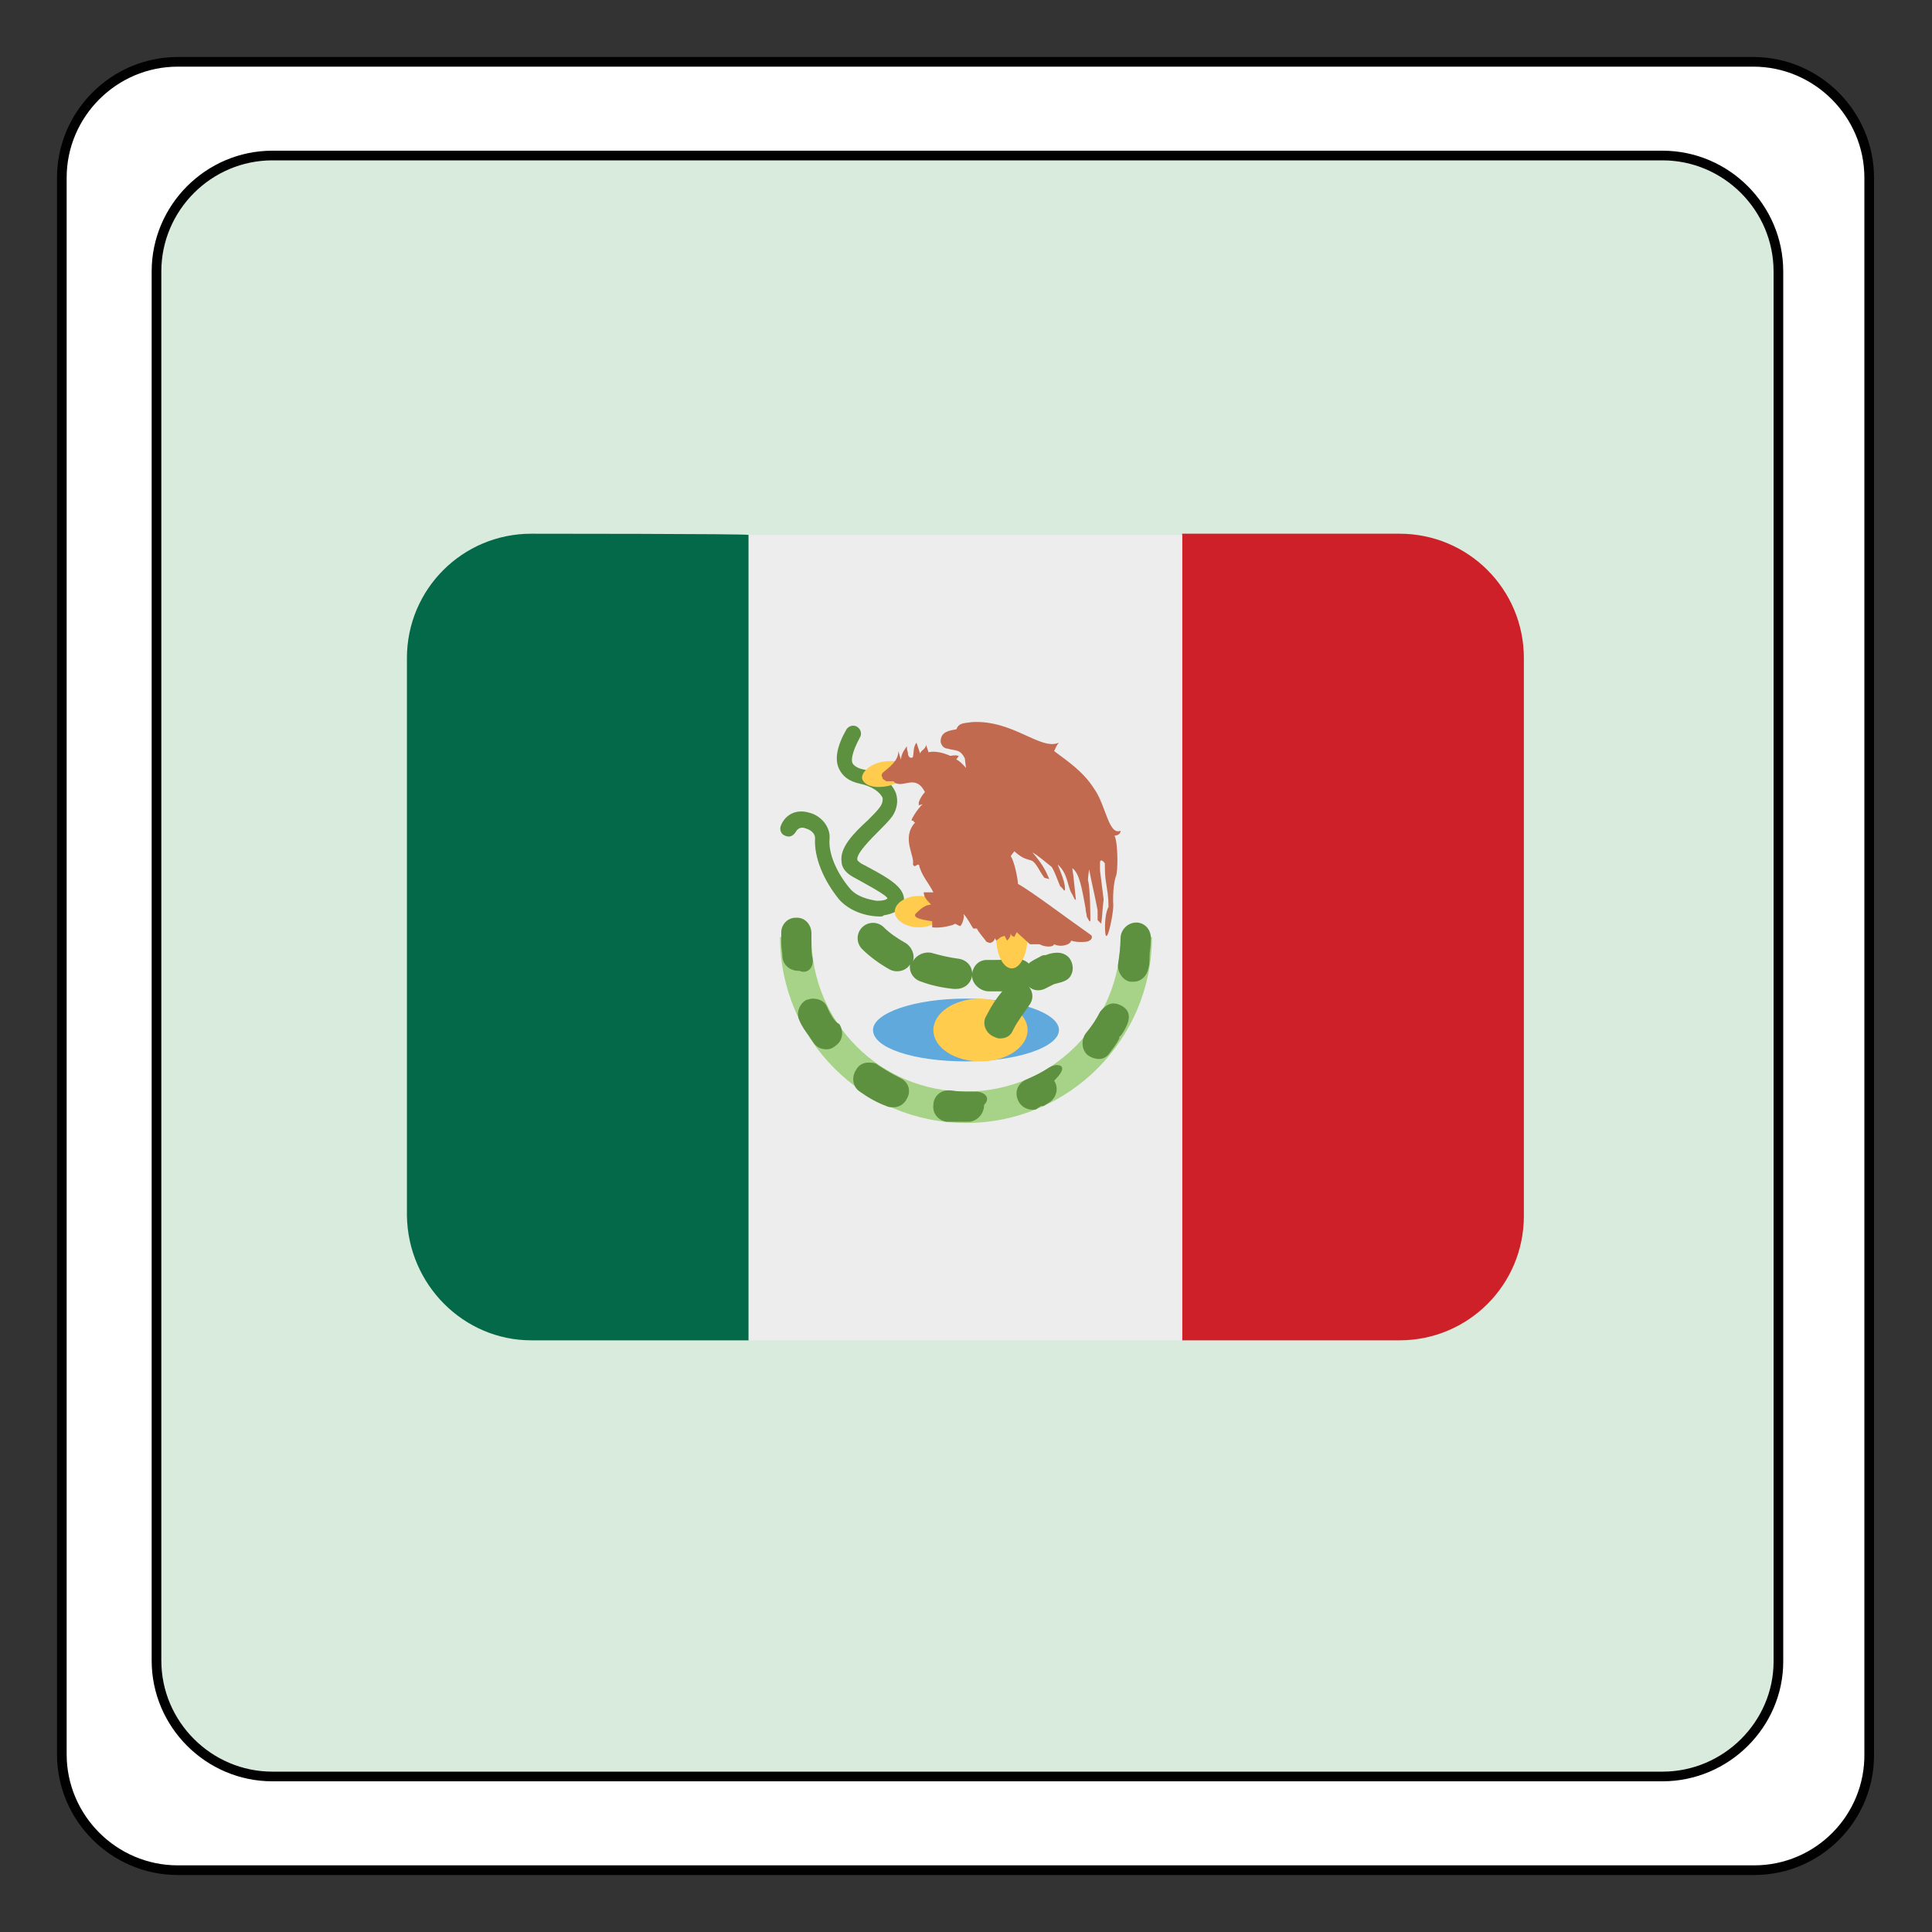 <?xml version="1.0" encoding="utf-8"?>
<!-- Generator: Adobe Illustrator 22.0.1, SVG Export Plug-In . SVG Version: 6.00 Build 0)  -->
<svg version="1.1" id="Calque_1" xmlns="http://www.w3.org/2000/svg" xmlns:xlink="http://www.w3.org/1999/xlink" x="0px" y="0px"
	 viewBox="0 0 200 200" style="enable-background:new 0 0 200 200;" xml:space="preserve">
<rect x="0" y="0" width="200" height="200" fill="#333333" stroke="none"/>
<style type="text/css">
	.st0{fill:#FFFFFF;}
	.st1{fill:#D8EBDD;}
	.st2{fill:none;stroke:#010101;stroke-miterlimit:10;}
	.st3{fill:#046948;}
	.st4{fill:#CE2028;}
	.st5{fill:#EEEDEE;}
	.st6{fill:#A6D388;}
	.st7{fill:#5D913F;}
	.st8{fill:#5FA9DD;}
	.st9{fill:#FFCC4D;}
	.st10{fill:#C26A50;}
</style>
<g id="XMLID_1_">
	<g>
		<path class="st0" d="M193.6,18.4v163.1c0,6.6-5.4,12-12,12H18.4c-6.6,0-12-5.4-12-12V18.4c0-6.6,5.4-12,12-12h163.1
			C188.2,6.4,193.6,11.8,193.6,18.4z M184.1,171.9V28.1c0-6.6-5.4-12-12-12H28.2c-6.6,0-12,5.4-12,12V172c0,6.6,5.4,12,12,12h143.9
			C178.7,183.9,184.1,178.5,184.1,171.9z"/>
		<path class="st1" d="M184.1,28.1V172c0,6.6-5.4,12-12,12H28.2c-6.6,0-12-5.4-12-12V28.1c0-6.6,5.4-12,12-12h143.9
			C178.7,16.1,184.1,21.5,184.1,28.1z"/>
	</g>
	<g>
		<path class="st2" d="M172.1,183.9H28.2c-6.6,0-12-5.4-12-12V28.1c0-6.6,5.4-12,12-12h143.9c6.6,0,12,5.4,12,12V172
			C184.1,178.5,178.7,183.9,172.1,183.9z"/>
		<path class="st2" d="M181.6,193.6H18.4c-6.6,0-12-5.4-12-12V18.4c0-6.6,5.4-12,12-12h163.1c6.6,0,12,5.4,12,12v163.1
			C193.6,188.2,188.2,193.6,181.6,193.6z"/>
	</g>
</g>
<g transform="matrix(1.25 0 0 -1.25 0 45)">
	<g>
		<g>
			<path class="st3" d="M44-8.2c-5.7,0-10.3-4.6-10.3-10.3v-46.2C33.8-70.4,38.4-75,44-75h18v66.7C62-8.2,44-8.2,44-8.2z"/>
			<path class="st4" d="M115.9-8.2h-18V-75h18c5.7,0,10.3,4.6,10.3,10.3v46.2C126.2-12.8,121.6-8.2,115.9-8.2"/>
			<path class="st5" d="M62-75h35.9v66.7H62V-75z"/>
			<path class="st6" d="M92.8-41.6c0-7.1-5.7-12.8-12.8-12.8c-7.1,0-12.8,5.7-12.8,12.8h-2.6C64.6-50.1,71.5-57,80-57
				s15.4,6.9,15.4,15.4L92.8-41.6L92.8-41.6z"/>
			<g>
				<path class="st7" d="M68.5-47.4c-0.2,0.5-0.7,0.7-1.2,0.7c-0.2,0-0.4-0.1-0.5-0.1c-0.6-0.3-0.9-1.1-0.6-1.7
					c0.2-0.5,0.5-0.9,0.8-1.3c0,0,0,0,0,0c0,0,0,0,0,0l0,0c0,0,0,0,0,0c0,0,0,0,0,0c0,0,0,0,0,0c0,0,0,0,0,0c0,0,0,0,0,0
					c0,0,0,0,0,0c0,0,0,0,0,0v0c0,0,0,0,0,0c0,0,0,0,0,0c0,0,0,0,0,0c0,0,0,0,0,0c0,0,0,0,0,0c0,0,0,0,0,0c0,0,0,0,0,0c0,0,0,0,0,0
					c0,0,0,0,0,0c0,0,0,0,0,0c0,0,0,0,0,0c0,0,0,0,0,0c0,0,0,0,0,0c0,0,0,0,0,0c0,0,0,0,0,0c0,0,0,0,0,0c0,0,0,0,0,0c0,0,0,0,0,0v0
					c0.1-0.2,0.3-0.4,0.4-0.6c0.3-0.4,0.7-0.5,1.1-0.5c0.2,0,0.5,0.1,0.7,0.3c0.6,0.4,0.7,1.2,0.3,1.8
					C69.2-48.7,68.8-48.1,68.5-47.4"/>
				<path class="st7" d="M67.3-43.4c-0.1,0.4-0.1,0.8-0.1,1.2c0,0.3,0,0.6,0,0.9c0,0.7-0.5,1.3-1.2,1.3c0,0-0.1,0-0.1,0
					c-0.7,0-1.2-0.6-1.2-1.2c0-0.3,0-0.5,0-0.8c0,0,0,0,0,0l0,0c0,0,0,0,0,0l0,0c0,0,0,0,0,0v0v0c0,0,0,0,0,0v0c0,0,0,0,0,0
					c0,0,0,0,0,0c0,0,0,0,0,0c0,0,0,0,0,0c0,0,0,0,0,0c0,0,0,0,0,0v0c0,0,0,0,0,0v0c0,0,0,0,0,0v0c0,0,0,0,0,0v0c0,0,0,0,0,0v0
					c0,0,0,0,0,0v0v0c0,0,0,0,0,0v0c0,0,0,0,0,0c0,0,0,0,0,0v0c0,0,0,0,0,0v0c0,0,0,0,0,0c0,0,0,0,0,0v0c0,0,0,0,0,0v0v0v0v0
					c0,0,0,0,0,0v0v0c0,0,0,0,0,0v0c0,0,0,0,0,0v0c0,0,0,0,0,0c0,0,0,0,0-0.1c0,0,0,0,0,0v0c0,0,0,0,0,0v0v0l0,0
					c0-0.4,0.1-0.8,0.1-1.2c0.1-0.7,0.7-1.1,1.3-1.1c0,0,0.1,0,0.1,0C66.9-44.7,67.4-44.1,67.3-43.4"/>
				<path class="st7" d="M80.8-54.4C80.8-54.4,80.8-54.4,80.8-54.4l-0.3,0c-0.6,0-1.2,0-1.8,0.1c-0.1,0-0.1,0-0.2,0
					c-0.6,0-1.2-0.5-1.2-1.2c-0.1-0.7,0.4-1.3,1.1-1.4c0.1,0,0.2,0,0.3,0l0,0c0,0,0,0,0,0c0,0,0,0,0,0c0,0,0,0,0,0h0c0,0,0,0,0,0h0
					h0c0,0,0,0,0,0h0c0,0,0,0,0,0c0,0,0,0,0,0h0h0c0,0,0,0,0,0l0,0c0,0,0,0,0,0h0c0,0,0,0,0,0h0l0,0c0,0,0,0,0,0l0,0c0,0,0,0,0,0
					c0.4,0,0.8,0,1.2,0c0,0,0,0,0.1,0h0h0h0h0c0,0,0,0,0,0c0,0,0,0,0,0h0h0h0c0,0,0,0,0,0h0h0l0,0c0,0,0,0,0,0h0h0l0,0c0,0,0,0,0,0
					h0c0,0,0,0,0,0c0,0,0,0,0,0c0,0,0,0,0,0h0c0,0,0,0,0,0h0h0h0c0,0,0,0,0,0h0h0l0,0c0,0,0,0,0,0h0h0h0c0,0,0,0,0,0h0h0h0h0h0h0
					c0,0,0,0,0,0l0,0h0h0c0,0,0,0,0,0h0c0,0,0,0,0,0h0h0l0,0c0,0,0,0,0,0l0,0h0c0.1,0,0.2,0,0.3,0c0.7,0.1,1.2,0.7,1.2,1.4
					C82.1-54.9,81.5-54.4,80.8-54.4"/>
				<path class="st7" d="M74.6-53.3c-0.6,0.3-1.3,0.7-1.9,1.1C72.5-52,72.2-52,71.9-52c-0.4,0-0.8-0.2-1-0.6
					c-0.4-0.6-0.3-1.4,0.3-1.8c0,0,0,0,0,0c0,0,0,0,0,0c0,0,0,0,0,0h0c0,0,0,0,0,0l0,0c0,0,0,0,0,0h0c0.7-0.5,1.4-0.9,2.2-1.2
					c0.2-0.1,0.4-0.1,0.6-0.1c0.5,0,0.9,0.3,1.1,0.7C75.5-54.3,75.2-53.6,74.6-53.3"/>
				<path class="st7" d="M87.5-52.2c-0.2,0-0.4-0.1-0.6-0.2c-0.6-0.4-1.2-0.7-1.9-1c-0.7-0.3-1-1-0.7-1.7c0.2-0.5,0.7-0.8,1.2-0.8
					c0.2,0,0.3,0,0.4,0.1c0.1,0.1,0.2,0.1,0.3,0.2h0c0,0,0,0,0,0c0,0,0,0,0,0c0,0,0,0,0,0c0,0,0,0,0,0c0,0,0,0,0,0c0,0,0,0,0,0
					c0,0,0,0,0,0c0,0,0,0,0,0c0,0,0,0,0,0c0,0,0,0,0,0c0,0,0,0,0,0c0,0,0,0,0,0c0,0,0,0,0,0c0,0,0,0,0,0l0,0c0,0,0,0,0,0
					c0,0,0,0,0,0c0,0,0,0,0,0h0c0,0,0,0,0,0c0,0,0,0,0,0l0,0c0,0,0,0,0,0c0,0,0,0,0,0c0,0,0,0,0,0c0,0,0,0,0,0c0,0,0,0,0,0
					c0,0,0,0,0,0c0,0,0,0,0,0c0,0,0,0,0,0h0c0,0,0,0,0,0c0,0,0,0,0,0c0,0,0,0,0,0h0c0,0,0,0,0,0c0,0,0,0,0,0c0,0,0,0,0,0
					c0,0,0,0,0,0c0,0,0,0,0,0c0,0,0,0,0,0c0,0,0,0,0,0h0c0,0,0,0,0,0v0c0,0,0,0,0,0h0c0,0,0,0,0.1,0c0,0,0,0,0,0c0,0,0,0,0,0
					c0,0,0,0,0,0h0c0,0,0,0,0,0c0,0,0,0,0,0s0,0,0,0c0,0,0,0,0,0l0,0c0,0,0,0,0,0h0c0,0,0,0,0,0c0,0,0,0,0,0c0,0,0,0,0,0h0
					c0,0,0,0,0,0c0,0,0,0,0,0h0c0,0,0,0,0,0v0c0,0,0,0,0,0l0,0c0,0,0,0,0,0v0c0,0,0,0,0,0l0,0c0,0,0,0,0,0c0,0,0,0,0,0c0,0,0,0,0,0
					c0,0,0,0,0,0c0,0,0,0,0,0c0,0,0,0,0,0c0,0,0,0,0,0c0,0,0,0,0,0c0,0,0,0,0,0c0,0,0,0,0,0c0,0,0,0,0,0c0,0,0,0,0,0c0,0,0,0,0,0
					c0,0,0,0,0,0c0,0,0,0,0,0c0,0,0,0,0,0c0,0,0,0,0,0c0,0,0,0,0,0c0,0,0,0,0,0c0,0,0,0,0,0c0,0,0,0,0,0c0,0,0,0,0,0c0,0,0,0,0,0
					c0,0,0,0,0,0c0,0,0,0,0,0c0,0,0,0,0,0c0,0,0,0,0,0l0,0c0,0,0,0,0,0c0,0,0,0,0,0c0,0,0,0,0,0c0,0,0,0,0,0c0,0,0,0,0,0
					c0,0,0,0,0,0c0,0,0,0,0,0c0,0,0,0,0,0c0,0,0,0,0,0c0,0,0,0,0,0c0,0,0,0,0,0c0,0,0,0,0,0c0,0,0,0,0,0c0,0,0,0,0,0c0,0,0,0,0,0
					c0,0,0,0,0,0c0,0,0,0,0,0v0c0,0,0,0,0,0c0,0,0,0,0,0c0,0,0,0,0.1,0h0c0.2,0.1,0.3,0.2,0.5,0.3c0.6,0.4,0.8,1.2,0.4,1.8
					C88.4-52.4,87.9-52.2,87.5-52.2"/>
				<path class="st7" d="M94.1-40.4C94.1-40.4,94-40.4,94.1-40.4c-0.7,0-1.3-0.6-1.3-1.3c0-0.7-0.1-1.4-0.2-2.1
					c-0.1-0.7,0.4-1.4,1-1.5c0.1,0,0.2,0,0.3,0c0.6,0,1.1,0.5,1.2,1.1v0l0,0c0,0,0,0,0,0c0,0,0,0,0,0c0,0,0,0,0,0v0c0,0,0,0,0,0v0
					c0,0,0,0,0,0v0v0v0v0c0,0,0,0,0,0v0v0c0.1,0.3,0.1,0.7,0.1,1c0,0,0,0,0,0c0,0,0,0,0,0v0c0,0,0,0,0,0v0v0v0c0,0,0,0,0,0v0
					c0,0,0,0,0,0v0c0,0,0,0,0,0v0c0,0,0,0,0,0c0,0,0,0,0,0v0v0c0,0,0,0,0,0v0v0v0c0,0,0,0,0,0v0c0,0,0,0,0,0v0
					c0,0.4,0.1,0.8,0.1,1.3C95.4-41,94.8-40.4,94.1-40.4"/>
				<path class="st7" d="M92.9-47.3c-0.2,0.1-0.4,0.2-0.7,0.2c-0.4,0-0.8-0.3-1.1-0.7c-0.3-0.6-0.7-1.2-1.2-1.8
					c-0.4-0.6-0.3-1.4,0.2-1.8c0.3-0.2,0.6-0.3,0.9-0.3c0.4,0,0.7,0.2,0.9,0.5c0.3,0.4,0.6,0.8,0.8,1.2c0,0,0,0,0,0.1l0,0
					c0,0,0,0,0,0v0c0,0,0,0,0,0c0,0,0,0,0,0l0,0c0,0,0,0,0,0v0c0,0,0,0,0,0c0,0,0,0,0,0c0,0,0,0,0,0v0c0,0,0,0,0,0c0,0,0,0,0,0
					c0,0,0,0,0,0c0,0,0,0,0,0c0,0,0,0,0,0c0,0,0,0,0,0c0,0,0,0,0,0h0c0,0,0,0,0,0c0,0,0,0,0,0c0,0,0,0,0,0c0,0,0,0,0,0c0,0,0,0,0,0
					c0,0,0,0,0,0c0,0,0,0,0,0c0,0,0,0,0,0v0c0,0,0,0,0,0c0,0,0,0,0,0c0,0,0,0,0,0c0,0,0,0,0,0c0,0,0,0,0,0c0,0,0,0,0,0c0,0,0,0,0,0
					c0,0,0,0,0,0c0,0,0,0,0,0c0,0,0,0,0,0c0,0,0,0,0,0s0,0,0,0c0,0,0,0,0,0c0,0,0,0,0,0c0,0,0,0,0,0c0,0,0,0,0,0c0,0,0,0,0,0
					c0,0,0,0,0,0c0,0,0,0,0,0c0,0,0,0,0,0c0,0,0,0,0,0s0,0,0,0v0c0,0,0,0,0,0v0c0,0,0,0,0,0c0,0,0,0,0,0c0,0,0,0,0,0c0,0,0,0,0,0
					c0,0,0,0,0,0v0c0,0,0,0,0,0c0,0,0,0,0,0c0,0,0,0,0,0c0,0,0,0,0,0c0,0,0,0,0,0c0,0,0,0,0,0c0,0,0,0,0,0c0,0,0,0,0,0c0,0,0,0,0,0
					l0,0c0,0,0,0,0,0c0,0,0,0,0,0c0,0,0,0,0,0c0,0,0,0,0,0c0,0,0,0,0,0c0,0,0,0,0,0c0,0,0,0,0,0c0,0,0,0,0,0c0,0,0,0,0,0
					c0,0,0,0,0,0c0,0,0,0,0,0c0,0,0,0,0,0c0,0,0,0,0,0l0,0c0,0,0,0,0,0v0c0,0,0,0,0,0c0,0,0,0,0,0v0c0,0,0,0,0,0c0,0,0,0,0,0
					c0,0,0,0.1,0.1,0.1C93.8-48.4,93.6-47.7,92.9-47.3"/>
			</g>
			<path class="st8" d="M87.7-49.3c0-1.4-3.4-2.6-7.7-2.6s-7.7,1.1-7.7,2.6c0,1.4,3.4,2.6,7.7,2.6S87.7-47.9,87.7-49.3"/>
			<path class="st9" d="M85.1-49.3c0-1.4-1.7-2.6-3.9-2.6c-2.1,0-3.9,1.1-3.9,2.6c0,1.4,1.7,2.6,3.9,2.6
				C83.4-46.8,85.1-47.9,85.1-49.3"/>
			<g>
				<path class="st7" d="M79.2-45.9c-0.1,0-0.1,0-0.2,0c-1,0.1-1.9,0.3-2.7,0.6c-0.7,0.2-1.1,0.9-0.9,1.6c0,0,0,0,0,0c0,0,0,0,0-0.1
					c-0.3-0.6-1.1-0.8-1.7-0.5c-0.9,0.5-1.7,1.1-2.3,1.7c-0.5,0.5-0.5,1.3,0,1.8c0.5,0.5,1.3,0.5,1.8,0c0.5-0.5,1.1-0.9,1.8-1.3
					c0.5-0.3,0.8-1,0.6-1.5c0.3,0.5,0.9,0.8,1.5,0.7c0.7-0.2,1.5-0.4,2.3-0.5c0.7-0.1,1.2-0.7,1.1-1.4
					C80.4-45.5,79.8-45.9,79.2-45.9 M82.8-50c-0.2,0-0.4,0.1-0.6,0.2c-0.6,0.3-0.9,1.1-0.5,1.7c0.4,0.8,0.8,1.4,1.3,2
					c-0.4,0-0.7,0-1.1,0c-0.7,0-1.4,0.6-1.4,1.3c0,0.7,0.5,1.3,1.2,1.3c0,0,0.2,0,0.2,0c0.8,0,1.5,0,2.2,0.1c0.4,0,0.8-0.1,1.1-0.4
					c0,0,0.1,0.1,0.1,0.1c0.3,0.2,0.5,0.3,0.7,0.4c0.2,0.1,0.3,0.2,0.5,0.2c0,0,0.1,0,0.1,0c0.5,0.2,0.8,0.2,1,0.2
					c0.4,0,0.8-0.2,1-0.5c0.2-0.3,0.3-0.7,0.2-1.1c-0.2-0.7-0.7-0.8-1.5-1c-0.2-0.1-0.4-0.2-0.6-0.3c-0.5-0.3-1.1-0.3-1.5,0.1
					c0.4-0.5,0.4-1.1,0-1.6c-0.4-0.6-0.9-1.2-1.3-2C83.7-49.8,83.3-50,82.8-50"/>
				<path class="st7" d="M72.9-39.9c-1.1,0-2.5,0.4-3.4,1.4c-1.3,1.6-2.1,3.5-2,5.1c0,0.4-0.4,0.7-0.8,0.8c-0.2,0.1-0.6,0.1-0.8-0.3
					c-0.2-0.3-0.5-0.5-0.9-0.3c-0.3,0.1-0.5,0.5-0.3,0.9c0.4,0.9,1.3,1.3,2.3,1c0.9-0.2,1.8-1.1,1.7-2.2c-0.1-1.2,0.6-2.8,1.7-4.1
					c0.6-0.7,1.6-0.9,2.2-1c0.6,0,0.8,0.1,0.9,0.2c-0.1,0.3-2,1.3-2.9,1.8c-0.7,0.4-0.9,0.9-0.9,1.2c-0.2,1.2,1,2.4,2.2,3.5
					c0.4,0.4,0.8,0.8,1,1.1c0.2,0.3,0.2,0.5,0.2,0.7c-0.2,0.5-0.9,1-1.9,1.2c-0.9,0.2-1.4,0.6-1.7,1.2c-0.4,0.8-0.2,1.9,0.6,3.3
					c0.2,0.3,0.6,0.4,0.9,0.2c0.3-0.2,0.4-0.6,0.2-0.9c-0.7-1.3-0.7-1.9-0.6-2.1c0.1-0.2,0.4-0.4,0.8-0.5c1.1-0.2,2.4-0.9,2.8-2
					c0.2-0.6,0.1-1.3-0.3-1.9c-0.3-0.4-0.7-0.8-1.1-1.2c-0.7-0.7-1.9-1.9-1.8-2.4c0-0.1,0.2-0.2,0.3-0.3c1.9-1,3.2-1.7,3.5-2.6
					c0.1-0.3,0.1-0.6-0.1-0.9c-0.2-0.4-0.8-0.7-1.5-0.8C73.1-39.9,73-39.9,72.9-39.9"/>
			</g>
			<g>
				<path class="st9" d="M85.1-41.6c0-1.4-0.6-2.6-1.3-2.6c-0.7,0-1.3,1.1-1.3,2.6c0,1.4,0.6,2.6,1.3,2.6
					C84.5-39.1,85.1-40.2,85.1-41.6"/>
				<path class="st9" d="M78.1-39.5c0-0.7-0.9-1.3-2-1.3c-1.1,0-2,0.6-2,1.3c0,0.7,0.9,1.3,2,1.3C77.3-38.2,78.1-38.8,78.1-39.5"/>
				<path class="st9" d="M75.1-27.7c0.1-0.5-0.6-1.2-1.6-1.4c-1-0.2-1.9,0-2.1,0.6c-0.1,0.5,0.6,1.2,1.6,1.4
					C74.1-26.9,75-27.1,75.1-27.7"/>
			</g>
			<path class="st10" d="M91.6-41.5c0.2-0.2,0.6,1.9,0.6,2.5c0,0-0.1,1.4,0.2,2.4c0.2,0.3,0.2,2.8-0.1,3.4c0.2,0,0.5,0.1,0.5,0.4
				c-1-0.4-1.2,2.1-2.2,3.5c-0.9,1.4-2.1,2.2-3.3,3.1c0.1,0.2,0.2,0.5,0.4,0.7c-1.5-0.7-3.8,1.9-7.2,1.7c-0.8-0.1-1.1-0.1-1.3-0.6
				c-0.6-0.1-1.3-0.2-1.3-1c0-0.2,0.2-0.6,0.6-0.6c0.6-0.2,1,0,1.4-0.8l0.1-0.8c0,0-0.5,0.6-0.8,0.7l0.2,0.3c-0.3,0.1-0.7,0-0.7,0
				s-1,0.5-1.8,0.3l-0.2,0.6c-0.1-0.4-0.4-0.4-0.5-0.7c-0.1,0.3-0.2,0.6-0.3,0.9c-0.3-0.4-0.2-0.8-0.3-1.2c-0.1-0.1-0.3-0.1-0.4,0.2
				c0,0.3-0.1,0.3-0.1,0.7c-0.2-0.3-0.4-0.5-0.5-1.1l-0.2,0.7c0-0.8-0.7-1.3-1.3-1.8c-0.2-0.3,0-0.3,0-0.5l0.3-0.2l0.6,0
				c0.1-0.1,0-0.1,0.3-0.2c0.7-0.2,1.6,0.7,2.3-0.7c-0.3-0.3-0.6-0.9-0.5-1c0.1,0-0.3-0.2,0.3,0c-0.5-0.5-0.9-1.2-0.9-1.3
				c-0.1-0.1,0.2,0,0.2-0.2l0.1,0c-1.2-1.3,0-2.8-0.2-3.5c0.2-0.3,0.2,0,0.5,0c0.2-0.9,0.8-1.5,1.2-2.3l-0.8,0c0-0.4,0.3-0.7,0.6-1
				L76.7-39c-0.4-0.2-0.6-0.4-0.9-0.7c-0.2-0.4,0.9-0.5,1.4-0.6l0-0.5c0.8-0.1,1.7,0.2,1.7,0.2l0.2,0.1l0.4-0.2c0.1,0,0.4,0.6,0.3,1
				c0.3-0.3,0.6-0.9,0.8-1.2l0.3,0c0.2-0.4,0.6-0.8,0.8-1.1l0.3-0.1c0.2,0.1,0.3,0.1,0.4,0.4l0.1-0.2l0.4,0.3l0.3,0.1l0.2-0.4
				c0.1,0.1,0.3,0.3,0.3,0.6c0.1-0.3,0.2-0.2,0.3-0.3l0.2,0.4l1.1-1l0.8,0c0.3-0.2,1.1-0.3,1.2,0c0.6-0.3,1.4,0,1.4,0.3
				c0.6-0.2,1.5-0.1,1.5,0c0.1,0,0.4,0.3,0.1,0.5c-2,1.4-4.9,3.6-6,4.2c0,0.4-0.3,1.9-0.6,2.3l0.3,0.4c0.8-0.7,1-0.6,1.5-0.8
				c0.4-0.3,0.6-0.9,1-1.4l0.4-0.1c-0.3,0.7-0.6,1.3-1.4,2.2c0.4-0.2,1.1-0.8,1.6-1.2c0.3-0.5,0.4-0.9,0.7-1.6
				c0.2-0.1,0.4-0.6,0.4-0.2c0,0.7-0.6,1.9-0.6,2c0.8-0.7,0.8-1.7,1.1-2.3c0.2-0.3,0.3-0.7,0.4-0.6l-0.2,1.9l-0.1,0.7
				c0.6-0.4,0.8-1.7,1.1-3.3c0-0.3,0.1-0.5,0.1-0.7c0.1-0.2,0.3-0.6,0.3-0.3c0,0,0,2.7-0.2,3.3c0,0.3,0.1,0.9,0.1,0.9
				c0.2-1.1,0.5-2.3,0.7-3.4v-0.8l0.3-0.3c0.1,0.7,0.1,1.3,0.2,2l-0.3,2.4v0.7c0,0.2,0.2,0.2,0.4-0.1c0-0.6,0-1,0.1-1.6
				c0.1-0.7,0.2-1.1,0.2-2C91.4-39.9,91.5-41.5,91.6-41.5"/>
		</g>
	</g>
</g>
</svg>
